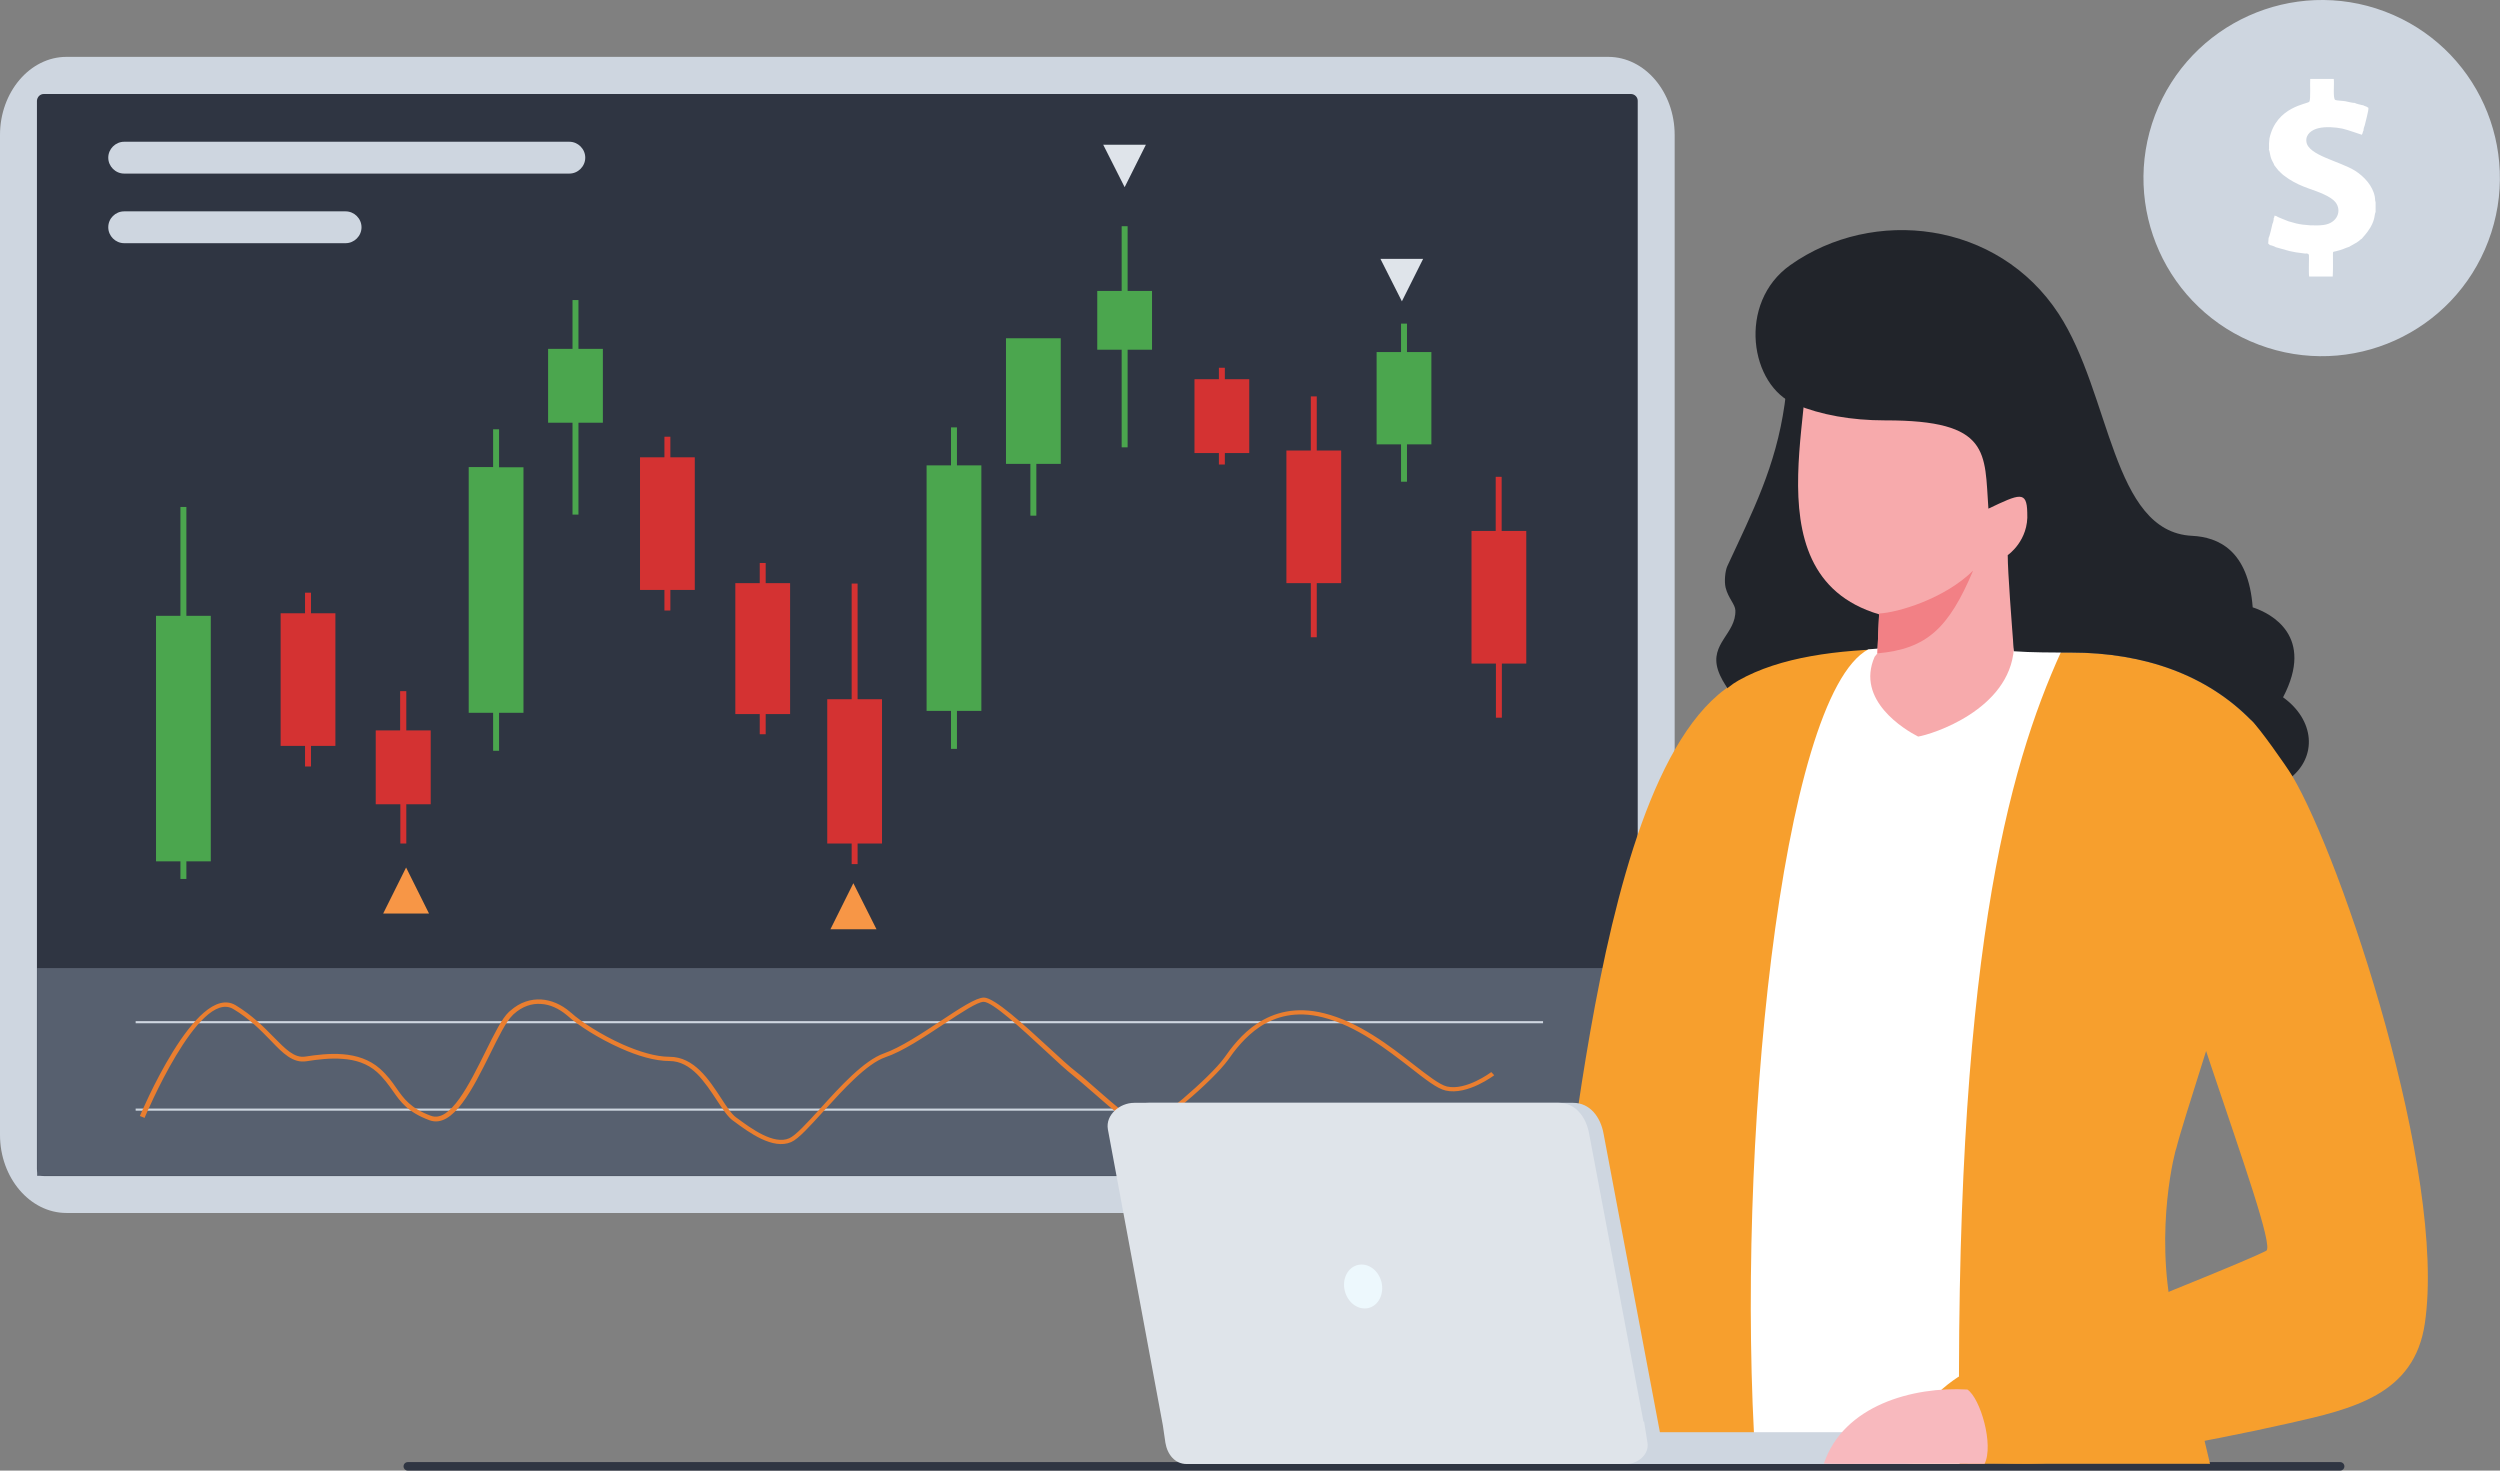 <svg width="510" height="300" viewBox="0 0 510 300" fill="none" xmlns="http://www.w3.org/2000/svg">
<rect x="0" y="0" width="510" height="300" fill="#808080" stroke="none"/>
<g clip-path="url(#clip0_159_208)">
<path fill-rule="evenodd" clip-rule="evenodd" d="M83.188 298.268H477.392C477.868 298.268 478.258 298.658 478.258 299.134C478.258 299.61 477.868 300 477.392 300H83.188C82.712 300 82.322 299.61 82.322 299.134C82.322 298.658 82.712 298.268 83.188 298.268Z" fill="#2F3542"/>
<path fill-rule="evenodd" clip-rule="evenodd" d="M13.554 11.602H328.077C335.525 11.602 341.631 18.745 341.631 27.532V231.515C341.631 240.26 335.525 247.446 328.077 247.446H13.554C6.106 247.446 0 240.26 0 231.515V27.532C0 18.788 6.106 11.602 13.554 11.602Z" fill="#CED6E0"/>
<path fill-rule="evenodd" clip-rule="evenodd" d="M8.921 19.177H332.71C333.447 19.177 334.096 19.784 334.096 20.563V238.528C334.096 239.264 333.49 239.913 332.71 239.913H8.921C8.185 239.913 7.535 239.307 7.535 238.528V20.563C7.578 19.784 8.185 19.177 8.921 19.177Z" fill="#2F3542"/>
<path d="M334.096 197.489H7.578V239.87H334.096V197.489Z" fill="#57606F"/>
<path d="M314.782 208.312H27.672V208.745H314.782V208.312Z" fill="#CED6E0"/>
<path d="M314.782 226.147H27.672V226.58H314.782V226.147Z" fill="#CED6E0"/>
<path d="M28.537 227.662C28.58 227.576 39.97 200.26 48.068 205.065C51.445 207.1 53.827 209.524 55.819 211.558C58.244 214.026 60.063 215.887 62.272 215.541C64.523 215.195 67.252 214.848 69.936 215.065C72.665 215.281 75.35 216.104 77.515 218.009C79.03 219.351 79.983 220.693 80.849 221.948C82.365 224.113 83.751 226.104 87.908 227.619C91.849 229.091 95.746 221.169 99.037 214.545C100.813 210.952 102.415 207.706 103.844 206.407C103.931 206.32 104.017 206.277 104.104 206.19C106.096 204.416 108.304 203.766 110.426 203.896C112.505 204.026 114.54 204.935 116.273 206.407C116.359 206.493 116.446 206.58 116.532 206.623C118.438 208.355 122.595 211.082 127.055 213.074C130.303 214.502 133.724 215.584 136.582 215.584C141.606 215.584 144.637 220.26 147.106 224.026C148.231 225.758 149.227 227.273 150.18 227.965L150.31 228.052C153.298 230.26 157.845 233.593 161.006 232.208C162.305 231.645 164.644 229.091 167.329 226.147C171.356 221.688 176.25 216.32 180.32 214.892C183.655 213.723 188.072 210.822 191.969 208.225C195.78 205.714 199.115 203.506 200.717 203.506C202.882 203.506 208.945 209.091 213.881 213.636C216.22 215.801 218.299 217.706 219.554 218.658C220.68 219.524 222.109 220.779 223.668 222.164C227.522 225.541 232.113 229.567 233.802 229.307C234.971 229.091 238.045 226.883 241.25 224.199C244.758 221.212 248.352 217.749 249.738 215.801C251.08 213.896 253.245 210.909 256.537 208.745C259.871 206.58 264.288 205.238 270.134 206.71C277.236 208.485 283.602 213.42 288.409 217.186C291.31 219.437 293.649 221.255 295.164 221.645C299.105 222.554 304.172 218.745 304.215 218.701L304.821 219.351C304.821 219.351 299.365 223.506 294.905 222.468C293.172 222.078 290.747 220.173 287.759 217.835C282.996 214.156 276.76 209.264 269.831 207.532C264.331 206.147 260.174 207.403 257.056 209.437C253.938 211.515 251.816 214.372 250.517 216.234C249.088 218.225 245.451 221.818 241.856 224.805C238.565 227.576 235.317 229.913 233.932 230.173C231.766 230.563 226.959 226.364 222.932 222.814C221.373 221.472 219.944 220.216 218.861 219.351C217.562 218.355 215.484 216.407 213.145 214.242C208.338 209.784 202.449 204.372 200.673 204.372C199.418 204.372 196.213 206.493 192.532 208.918C188.591 211.515 184.131 214.502 180.623 215.671C176.769 217.013 172.006 222.294 168.022 226.667C165.25 229.697 162.912 232.338 161.396 232.987C157.672 234.589 152.865 231.082 149.66 228.701L149.531 228.615C148.448 227.835 147.409 226.234 146.239 224.459C143.901 220.909 141 216.45 136.582 216.45C133.551 216.45 130 215.368 126.622 213.853C122.032 211.818 117.788 209.048 115.839 207.273C115.753 207.186 115.666 207.143 115.58 207.056C114.021 205.758 112.202 204.892 110.34 204.805C108.478 204.675 106.572 205.281 104.797 206.883C104.71 206.926 104.667 207.013 104.58 207.1C103.281 208.312 101.722 211.472 99.99 214.978C96.526 221.948 92.412 230.303 87.605 228.528C83.188 226.883 81.715 224.805 80.113 222.511C79.247 221.299 78.338 220 76.909 218.701C74.916 216.926 72.448 216.19 69.936 216.017C67.382 215.801 64.74 216.147 62.531 216.493C59.76 216.926 57.768 214.935 55.169 212.208C53.221 210.216 50.882 207.792 47.591 205.844C40.532 201.645 29.533 227.965 29.49 228.052L28.537 227.662Z" fill="#EA7E2F"/>
<path fill-rule="evenodd" clip-rule="evenodd" d="M194.004 87.186H195.217V94.935H200.197V145.022H195.217V152.771H194.004V145.022H189.024V94.935H194.004V87.186ZM211.413 94.632V105.195H210.2V94.632H205.22V69.004H210.2H211.413H216.393V94.632H211.413ZM228.821 46.147H230.034V59.351H235.014V71.342H230.034V91.255H228.821V71.342H223.841V59.351H228.821V46.147ZM100.596 87.576H101.809V95.325H106.789V145.411H101.809V153.16H100.596V145.411H95.616V95.281H100.596V87.576ZM116.792 61.212H118.005V71.169H122.985V86.234H118.005V104.978H116.792V86.234H111.812V71.169H116.792V61.212ZM36.808 103.42H38.021V125.628H43.001V175.714H38.021V179.307H36.808V175.714H31.828V125.628H36.808V103.42ZM280.83 71.818H285.81V66.017H287.023V71.818H292.003V90.649H287.023V98.268H285.81V90.649H280.83V71.818Z" fill="#4BA64E"/>
<path fill-rule="evenodd" clip-rule="evenodd" d="M248.655 75.022H249.868V77.359H254.848V92.424H249.868V94.762H248.655V92.424H243.675V77.359H248.655V75.022ZM267.406 80.866H268.619V91.905H273.599V118.961H268.619V130H267.406V118.961H262.426V91.905H267.406V80.866ZM135.543 89.091H136.756V93.29H141.736V120.346H136.756V124.545H135.543V120.346H130.563V93.29H135.543V89.091ZM154.987 114.848H156.199V118.961H161.179V145.671H156.199V149.784H154.987V145.671H150.007V118.961H154.987V114.848ZM173.738 119.048H174.95V142.641H179.93V172.078H174.95V176.277H173.738V172.078H168.758V142.641H173.738V119.048ZM62.228 120.909H63.441V125.108H68.421V152.164H63.441V156.364H62.228V152.164H57.248V125.108H62.228V120.909ZM81.672 140.996H82.885V149.004H87.865V164.069H82.885V172.078H81.672V164.069H76.649V149.004H81.629V140.996H81.672ZM300.144 108.312H305.124V97.273H306.337V108.312H311.36V135.368H306.38V146.407H305.168V135.368H300.188V108.312H300.144Z" fill="#D43232"/>
<path fill-rule="evenodd" clip-rule="evenodd" d="M25.334 28.918H116.144C117.919 28.918 119.392 30.39 119.392 32.164C119.392 33.939 117.919 35.411 116.144 35.411H25.334C23.558 35.411 22.086 33.939 22.086 32.164C22.086 30.39 23.558 28.918 25.334 28.918Z" fill="#CED6E0"/>
<path fill-rule="evenodd" clip-rule="evenodd" d="M25.334 43.117H70.501C72.276 43.117 73.749 44.589 73.749 46.364C73.749 48.139 72.276 49.61 70.501 49.61H25.334C23.558 49.61 22.086 48.139 22.086 46.364C22.086 44.545 23.558 43.117 25.334 43.117Z" fill="#CED6E0"/>
<path fill-rule="evenodd" clip-rule="evenodd" d="M174.085 180.173L178.805 189.567H169.408L174.085 180.173Z" fill="#F79646"/>
<path fill-rule="evenodd" clip-rule="evenodd" d="M229.428 38.182L225.055 29.524H233.759L229.428 38.182Z" fill="#DFE4EA"/>
<path fill-rule="evenodd" clip-rule="evenodd" d="M285.985 61.472L281.611 52.814H290.316L285.985 61.472Z" fill="#DFE4EA"/>
<path fill-rule="evenodd" clip-rule="evenodd" d="M82.843 176.97L87.52 186.364H78.166L82.843 176.97Z" fill="#F79646"/>
<path fill-rule="evenodd" clip-rule="evenodd" d="M369.736 151.169C379.263 164.762 354.883 232.165 350.206 264.156C348.04 278.788 343.45 281.775 330.286 284.762C313.007 288.658 301.315 293.463 288.626 293.03C281.221 292.771 275.245 293.074 272.3 290.866C262.167 283.29 277.887 274.502 277.887 274.502C277.887 274.502 309.456 262.078 315.735 258.831C321.148 255.628 324.266 144.805 359.646 136.97C364.323 136.017 363.544 144.892 369.736 151.169Z" fill="#F79F2D"/>
<path fill-rule="evenodd" clip-rule="evenodd" d="M347.347 298.615C341.414 294.892 335.784 292.771 333.879 298.615H347.347ZM448.16 298.615C446.688 284.545 444.523 272.468 441.794 262.208C426.508 261.688 412.564 258.788 409.099 256.364C407.67 251.905 401.088 236.71 407.367 234.459C412.217 232.338 420.358 231.688 428.76 231.385C402.474 192.814 361.724 231.255 364.019 298.615H448.16Z" fill="#0B3870"/>
<path fill-rule="evenodd" clip-rule="evenodd" d="M364.02 63.16C365.059 70.649 364.842 76.883 364.063 82.468C362.244 95.238 357.567 104.286 352.371 115.498C351.937 116.45 351.721 118.571 352.024 119.87C352.544 121.991 353.973 123.29 354.016 124.502C354.189 129.264 348.733 131.255 350.465 136.667C352.327 142.424 360.728 149.048 365.882 156.277C365.882 156.277 382.727 137.749 389.959 136.407C397.191 135.108 398.144 112.424 398.144 111.255C398.144 110.087 391.735 64.892 391.735 64.892L364.02 63.16Z" fill="#21242A"/>
<path fill-rule="evenodd" clip-rule="evenodd" d="M422.394 133.117C437.421 133.117 450.282 137.706 459.376 147.1C459.896 147.662 460.372 148.355 460.719 149.178C457.817 176.017 446.645 182.554 454.569 199.61C453.097 205.325 445.259 228.961 443.96 234.286C443.83 234.286 439.456 250.693 443.224 268.355C445.562 276.19 447.034 282.554 450.845 298.615H325.045C329.549 273.117 334.702 253.074 335.005 249.524C337.04 226.753 333.056 151.082 354.622 138.831C371.727 129.134 401.521 133.117 422.394 133.117Z" fill="#F79F2D"/>
<path fill-rule="evenodd" clip-rule="evenodd" d="M381.125 132.468C363.284 142.121 353.93 234.978 358.174 298.615H399.746C398.361 196.19 409.75 156.623 420.446 132.987C405.289 131.991 399.963 130.866 381.125 132.468Z" fill="white"/>
<path fill-rule="evenodd" clip-rule="evenodd" d="M383.334 125.325L382.987 133.29L382.424 133.983C378.527 142.857 388.574 148.874 391.302 150.26C394.073 149.827 409.923 144.849 410.832 132.338L410.746 131.515L410.183 113.766C410.962 113.55 412.608 113.55 414.037 111.082C415.639 108.398 416.982 103.16 416.765 101.255C416.332 97.835 411.525 99.913 411.525 99.913C416.029 90.087 421.615 81.688 411.395 75.671C401.175 69.654 380.043 69.134 380.043 69.134L367.441 67.273C373.071 77.186 354.883 116.883 383.334 125.325Z" fill="#F7AAAC"/>
<path fill-rule="evenodd" clip-rule="evenodd" d="M402.517 116.407C397.537 128.139 393.12 132.381 382.986 133.29L383.333 125.152C387.187 124.978 396.714 122.121 402.517 116.407Z" fill="#F28085"/>
<path fill-rule="evenodd" clip-rule="evenodd" d="M365.233 54.069C382.121 42.121 407.541 45.022 419.97 64.026C430.666 80.39 430.796 108.485 447.165 109.307C452.535 109.567 458.684 112.251 459.55 123.896C463.404 125.152 472.239 129.827 465.743 142.251C472.152 146.84 472.845 154.372 467.085 158.831C464.227 153.463 463.015 151.905 460.763 149.221C460.416 148.398 459.94 147.662 459.42 147.1C450.326 137.706 437.465 133.117 422.438 133.117C418.887 133.117 414.254 133.117 410.832 132.857C410.399 127.273 409.577 116.71 409.577 113.247C409.577 113.247 413.907 110.303 413.561 104.589C413.474 100.043 412.002 100.736 405.636 103.766C404.813 92.381 406.199 85.714 384.59 85.758C377.618 85.758 371.468 84.632 366.315 82.511C357.005 78.788 354.32 61.775 365.233 54.069Z" fill="#21242A"/>
<path fill-rule="evenodd" clip-rule="evenodd" d="M440.193 174.416C444.87 164.069 437.031 129.307 459.377 147.1C460.589 148.052 466.306 156.104 467.605 158.268C477.695 175.195 499.174 239.394 494.67 269.957C492.548 284.502 480.033 287.403 466.955 290.346C449.763 294.242 423.91 299.004 411.308 298.571C403.947 298.312 397.971 298.615 395.112 296.45C385.066 288.918 400.655 280.173 400.655 280.173C400.655 280.173 456.042 258.398 462.321 255.151C465.266 253.463 436.512 182.597 440.193 174.416Z" fill="#F79F2D"/>
<path fill-rule="evenodd" clip-rule="evenodd" d="M275.635 292.165H391.691V295.411C391.691 297.186 390.219 298.658 388.444 298.658H278.883C277.107 298.658 275.635 297.186 275.635 295.411V292.165Z" fill="#CED6E0"/>
<path fill-rule="evenodd" clip-rule="evenodd" d="M234.322 224.978H320.931C324.353 224.978 326.518 227.879 327.124 231.255L339.509 296.883H241.337L228.995 230.39C228.433 227.446 231.377 224.978 234.322 224.978Z" fill="#CED6E0"/>
<path fill-rule="evenodd" clip-rule="evenodd" d="M231.377 224.978H317.987C321.408 224.978 323.573 227.879 324.179 231.255L335.265 290H335.395L336.088 294.329C336.478 296.667 334.139 298.658 331.757 298.658H242.073C239.692 298.658 238.133 296.71 237.743 294.329L237.223 290.779L226.007 230.39C225.488 227.446 228.432 224.978 231.377 224.978Z" fill="#DFE4EA"/>
<path fill-rule="evenodd" clip-rule="evenodd" d="M277.021 258.052C279.1 257.576 281.221 259.134 281.828 261.558C282.391 263.983 281.221 266.364 279.143 266.84C277.064 267.316 274.942 265.758 274.336 263.333C273.73 260.909 274.942 258.528 277.021 258.052Z" fill="#EDF8FD"/>
<path fill-rule="evenodd" clip-rule="evenodd" d="M404.856 298.615C391.258 298.528 376.102 298.745 372.074 298.571C376.058 286.71 390.219 282.814 401.348 283.463C404.033 285.281 406.761 294.805 404.856 298.615Z" fill="#F8B9BE"/>
<path d="M486.485 2.338C505.279 9.437 514.719 30.39 507.617 49.178C500.515 67.965 479.556 77.403 460.762 70.303C441.967 63.203 432.527 42.251 439.629 23.463C446.774 4.719 467.734 -4.719 486.485 2.338Z" fill="#CED6E0"/>
<path d="M462.971 28.225C462.884 28.875 462.841 29.654 462.884 30.39L462.841 30.476C462.971 30.649 463.144 31.861 463.274 32.208C463.447 32.771 463.837 33.29 463.967 33.723C464.053 33.809 464.616 34.589 464.79 34.762C465.136 35.151 465.353 35.281 465.742 35.671C466.132 35.931 466.478 36.234 466.955 36.537C468.211 37.359 469.596 37.965 471.069 38.485C472.931 39.134 475.486 40.043 476.439 41.255C477.781 42.987 476.828 45.498 474.057 45.887C472.498 46.104 470.073 45.974 468.427 45.584C467.907 45.455 467.388 45.281 466.868 45.151C466.392 44.935 464.66 44.329 464.443 44.113L464.01 43.983C463.967 44.199 463.967 44.372 463.837 44.502C463.88 44.762 463.707 45.455 463.577 45.671C463.534 45.887 463.014 48.225 462.798 48.528C462.798 48.745 462.711 49.351 462.711 49.697C462.841 49.784 462.711 49.697 462.841 49.784L463.057 50C463.274 50 464.097 50.303 464.27 50.433L467.041 51.212L468.341 51.472L470.289 51.732C470.462 51.688 470.462 51.688 470.679 51.732L470.809 51.775C470.939 51.818 470.896 51.818 470.939 51.861L471.025 52.078C471.069 52.424 470.939 55.714 471.069 56.407H475.876C475.962 54.935 475.919 53.247 475.919 51.775C475.919 51.255 476.006 51.385 476.525 51.255C477.868 50.952 478.474 50.563 479.253 50.346C479.383 50.217 480.293 49.784 480.596 49.567C480.812 49.437 481.029 49.307 481.245 49.134C481.462 48.961 481.592 48.788 481.808 48.701C481.938 48.485 482.848 47.619 483.584 46.364C484.58 44.589 484.32 43.896 484.623 43.247V41.255C484.493 40.952 484.537 40.433 484.45 40.087C484.017 37.879 482.285 36.017 480.466 34.849C477.261 32.857 470.852 31.688 470.506 28.918C470.289 27.359 471.675 26.45 472.974 26.147C474.447 25.801 476.352 25.931 477.824 26.234C478.864 26.45 481.722 27.489 481.808 27.489C482.025 27.186 481.982 26.883 482.155 26.623C482.155 26.32 482.285 25.801 482.415 25.541C482.545 24.849 483.237 22.554 483.151 21.991C482.631 21.602 482.328 21.688 482.025 21.429L481.982 21.472C481.678 21.385 480.596 21.169 480.379 20.996C480.076 21.039 478.864 20.736 478.431 20.649C477.998 20.563 476.612 20.52 476.395 20.39C475.876 20.087 476.222 17.273 476.092 16.104H471.285C471.199 16.97 471.415 20.26 471.112 20.736C470.722 21.255 464.4 21.688 462.971 28.225Z" fill="white"/>
</g>
<defs>
<clipPath id="clip0_159_208">
<rect width="510" height="300" fill="white"/>
</clipPath>
</defs>
</svg>
